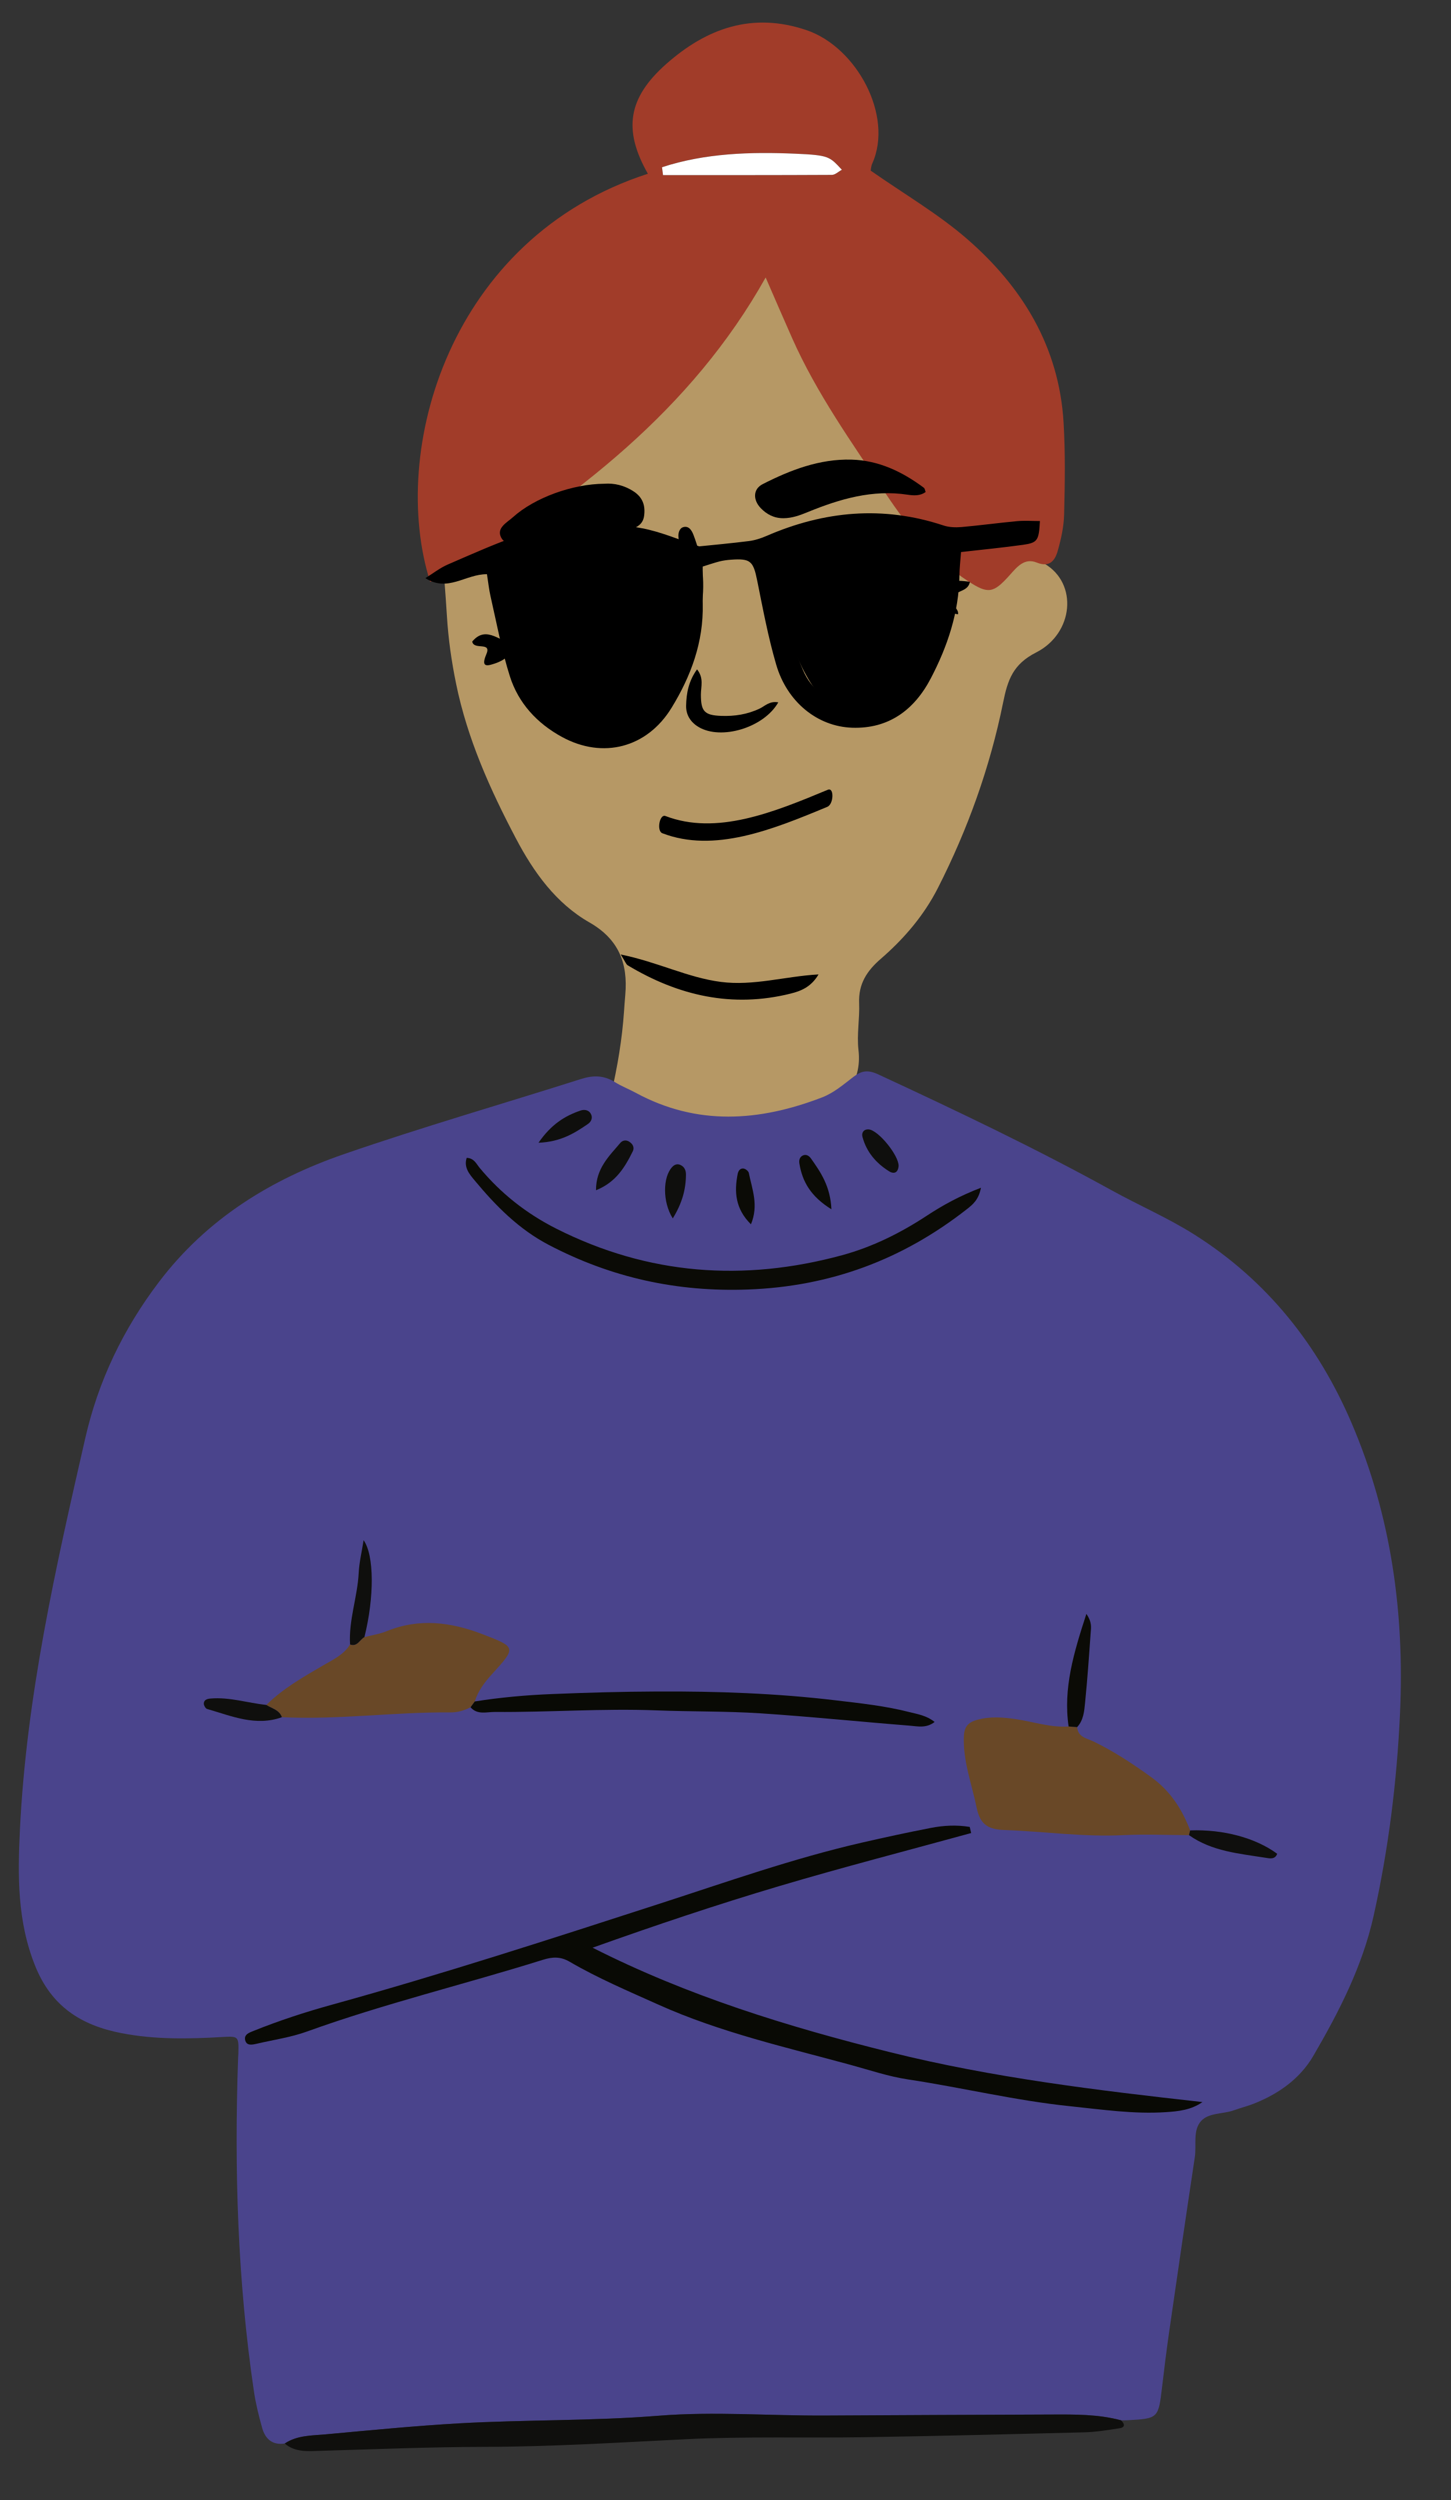 <svg viewBox="169.412 93.6 226.404 390" fill="none" xmlns="http://www.w3.org/2000/svg" xmlns:xlink="http://www.w3.org/1999/xlink" overflow="visible" width="226.404px" height="390px"><rect x="169.412" y="93.6" width="226.404" height="390" fill="#333333" stroke="none"/><g id="Master/Character/Torso"><g id="Head" transform="translate(189 91) scale(1.52 1.53)"><g id="Head/Bun"><g id="Head"><path id="SKIN" fill-rule="evenodd" clip-rule="evenodd" d="M92.325 53.118C92.326 53.597 92.371 54.083 92.318 54.556C92.104 56.486 92.139 57.898 94.338 59.172C97.795 61.178 97.325 66.275 93.481 68.215C91.095 69.419 90.555 71.016 90.085 73.329C88.74 79.927 86.461 86.24 83.385 92.243C81.943 95.056 79.897 97.418 77.521 99.46C76.096 100.686 75.226 102.015 75.305 103.961C75.37 105.554 75.057 107.176 75.239 108.747C75.633 112.16 73.587 114.337 70.579 115.047C65.596 116.223 60.5 116.783 55.361 115.997C53.784 115.757 52.211 115.515 50.712 114.892C49.907 114.559 49.617 114.226 49.835 113.296C50.494 110.495 50.977 107.658 51.174 104.781C51.212 104.223 51.252 103.665 51.301 103.108C51.581 99.898 50.627 97.448 47.619 95.74C44.193 93.796 41.9 90.624 40.089 87.207C37.429 82.192 35.091 77.034 33.933 71.406C33.463 69.124 33.132 66.835 32.993 64.528C32.703 59.666 32.058 54.816 32.567 49.925C33.367 42.225 37.092 36.133 43.087 31.512C49.076 26.895 55.902 23.878 63.516 23.375C69.201 23 74.86 23.631 80.167 26.029C83.262 27.427 85.593 29.64 87.207 32.63C90.657 39.026 92.286 45.873 92.325 53.118" fill="#b69865"/></g><g id="Group 6"><g id="Group 3"><path id="Fill 1" fill-rule="evenodd" clip-rule="evenodd" d="M55.072 18.748C55.106 19.016 55.141 19.283 55.175 19.55C60.953 19.55 66.731 19.559 72.51 19.528C72.843 19.526 73.174 19.198 73.534 19.007C72.266 17.673 72.273 17.519 68.757 17.37C64.135 17.174 59.51 17.309 55.072 18.748M76.49 19.093C79.986 21.521 83.409 23.498 86.353 26.031C92.055 30.936 95.834 37.054 96.294 44.786C96.48 47.891 96.427 51.017 96.35 54.13C96.32 55.391 96.034 56.671 95.683 57.891C95.404 58.861 94.844 59.572 93.546 59.055C92.255 58.54 91.499 59.519 90.734 60.365C89.078 62.198 88.537 62.277 86.49 60.949C82.927 58.634 80.284 55.393 77.975 51.935C74.558 46.822 70.945 41.812 68.421 36.155C67.51 34.121 66.626 32.076 65.71 29.988C58.066 43.545 46.109 52.484 33.224 60.418C32.66 60.765 31.919 60.821 31.267 61.01C27.011 47.644 33.239 25.956 53.62 19.414C51.074 14.958 51.547 11.698 55.505 8.221C59.66 4.571 64.344 2.904 69.903 4.772C75.047 6.501 78.856 13.5 76.653 18.372C76.528 18.648 76.516 18.976 76.49 19.093" fill="#a13c29"/></g><path id="Fill 4" fill-rule="evenodd" clip-rule="evenodd" d="M55.073 18.748C59.51 17.309 64.136 17.174 68.758 17.37C72.274 17.519 72.267 17.673 73.534 19.007C73.174 19.198 72.843 19.526 72.51 19.528C66.731 19.559 60.954 19.55 55.175 19.55C55.141 19.283 55.107 19.016 55.073 18.748" fill="white"/></g></g></g><g id="Expression" transform="translate(234 153) scale(1.516 1.536)"><g id="Expression/Happy 2"><g id="Group 26"><g id="Group 5"><path id="Fill 3" fill-rule="evenodd" clip-rule="evenodd" d="M52.667 11.291C52.096 11.705 51.427 11.657 50.814 11.566C47.199 11.025 43.855 11.993 40.565 13.318C39.753 13.645 38.943 13.95 38.032 13.955C37.075 13.959 36.322 13.574 35.694 12.929C34.891 12.103 34.88 11.003 35.891 10.494C38.749 9.056 41.745 7.92 45.021 8.004C47.82 8.076 50.256 9.222 52.479 10.858C52.587 10.938 52.605 11.142 52.667 11.291" fill="black"/></g><path id="Fill 6" fill-rule="evenodd" clip-rule="evenodd" d="M19.601 10.452C20.601 10.375 21.667 10.613 22.639 11.25C23.545 11.845 23.839 12.678 23.688 13.725C23.545 14.724 22.734 14.962 21.983 15.16C21.383 15.317 20.707 15.356 20.093 15.263C17.105 14.807 14.228 15.375 11.351 16.067C10.545 16.261 9.481 16.897 8.971 15.905C8.472 14.935 9.579 14.393 10.198 13.844C12.415 11.875 16.316 10.474 19.601 10.452" fill="black"/><g id="Group 10"><path id="Fill 8" fill-rule="evenodd" clip-rule="evenodd" d="M21.283 58.258C25.106 59.025 28.171 60.606 31.587 61.043C34.955 61.473 38.153 60.479 41.643 60.282C40.87 61.579 39.804 61.975 38.766 62.23C32.776 63.703 27.223 62.454 22.005 59.357C21.829 59.253 21.751 58.985 21.283 58.258" fill="black"/></g><path id="Fill 11" fill-rule="evenodd" clip-rule="evenodd" d="M52.831 21.256C49.916 21.056 47.603 20.138 45.197 20.61C42.858 21.067 40.837 22.49 38.548 22.908C38.273 22.603 38.245 22.323 38.428 22.184C41.062 20.187 43.818 18.487 47.291 18.446C49.413 18.421 51.139 19.147 52.831 21.256" fill="black"/><path id="Fill 13" fill-rule="evenodd" clip-rule="evenodd" d="M23.906 24.105C21.646 23.393 19.401 22.643 17.026 22.592C14.669 22.542 12.71 24.038 10.345 24.544C13.576 19.801 20.831 19.493 23.906 24.105" fill="black"/><path id="Fill 15" fill-rule="evenodd" clip-rule="evenodd" d="M37.5 32.653C36.008 35.241 31.613 36.516 29.298 35.157C28.479 34.676 27.995 33.93 28.013 33.001C28.037 31.74 28.266 30.503 29.138 29.303C29.863 30.191 29.534 31.056 29.534 31.865C29.534 33.566 29.894 33.965 31.625 34.028C32.991 34.078 34.316 33.88 35.579 33.288C36.131 33.028 36.596 32.492 37.5 32.653" fill="black"/><path id="Fill 17" fill-rule="evenodd" clip-rule="evenodd" d="M29.508 23.44C27.758 21.151 27.455 18.504 27.224 15.844C27.189 15.448 27.328 14.968 27.73 14.857C28.296 14.701 28.595 15.2 28.763 15.628C29.751 18.15 30.048 20.753 29.508 23.44" fill="black"/><path id="Fill 19" fill-rule="evenodd" clip-rule="evenodd" d="M10.54 26.749C10.041 27.829 9.269 28.404 8.352 28.7C7.682 28.916 6.809 29.237 7.451 27.773C8.035 26.439 6.153 27.395 6 26.477C7.519 24.699 8.94 26.689 10.54 26.749" fill="black"/><g id="Group 23"><path id="Fill 21" fill-rule="evenodd" clip-rule="evenodd" d="M57.223 20.416C57.036 21.385 55.962 21.276 55.476 21.861C54.827 22.642 56.136 22.996 55.999 23.714C54.084 23.385 54.037 23.311 54.369 21.317C54.521 20.407 55.358 20.139 57.223 20.416" fill="black"/></g></g><path id="Fill 24" fill-rule="evenodd" clip-rule="evenodd" d="M42.598 41.529C36.975 43.842 31.136 46.181 25.886 44.196C25.278 43.966 24.96 45.716 25.564 45.944C30.894 47.96 36.839 45.611 42.548 43.262C43.209 42.991 43.266 41.254 42.598 41.529" fill="black"/></g></g><g id="Upper Body" transform="translate(-126 71) scale(1.53 1.53)"><g id="Upper Body/Folded Arms 1"><g id="Group 36"><g id="Group 3"><path id="Fill 1" fill-rule="evenodd" clip-rule="evenodd" d="M219.815 262.298C219.472 261.07 219.16 259.822 218.974 258.562C217.312 247.298 216.964 235.969 217.362 224.606C217.368 224.446 217.386 224.286 217.389 224.127C217.429 222.38 217.426 222.344 215.724 222.445C212.284 222.649 208.857 222.71 205.448 222.047C201.35 221.251 198.327 219.323 196.668 215.199C194.835 210.641 194.883 206.002 195.113 201.278C195.774 187.716 198.766 174.545 201.779 161.378C203.118 155.53 205.64 150.278 209.289 145.469C214.181 139.023 220.71 135.009 228.146 132.439C236.145 129.674 244.29 127.33 252.36 124.768C253.586 124.38 254.68 124.395 255.786 125.091C256.46 125.514 257.216 125.803 257.918 126.184C264.17 129.57 270.516 129.11 276.909 126.654C278.122 126.188 279.096 125.338 280.11 124.562C280.925 123.939 281.56 123.801 282.664 124.313C290.707 128.043 298.705 131.852 306.474 136.137C309.269 137.679 312.21 138.944 314.922 140.66C322.34 145.355 327.54 151.944 330.939 159.899C334.962 169.311 336.322 179.217 335.856 189.445C335.538 196.42 334.681 203.293 333.164 210.096C332.019 215.235 329.644 219.857 327.026 224.349C325.662 226.691 323.491 228.231 320.97 229.23C320.303 229.495 319.6 229.666 318.924 229.911C317.806 230.317 316.357 230.142 315.573 231.007C314.706 231.963 315.116 233.45 314.929 234.698C314.035 240.623 313.172 246.552 312.316 252.482C312.043 254.38 311.808 256.284 311.584 258.189C311.217 261.3 311.183 261.343 308.131 261.511C307.891 261.525 307.651 261.52 307.413 261.524C305.084 260.896 302.699 260.922 300.316 260.931C292.638 260.964 284.959 260.987 277.28 261.035C271.601 261.07 265.916 260.6 260.248 261.055C253.47 261.598 246.671 261.448 239.886 261.832C235.335 262.09 230.808 262.541 226.276 262.954C224.888 263.081 223.378 263.037 222.118 263.889C220.853 264.078 220.128 263.417 219.815 262.298Z" fill="#4A448C"/></g><path id="Fill 4" fill-rule="evenodd" clip-rule="evenodd" d="M222.118 263.89C223.379 263.038 224.889 263.082 226.277 262.955C230.808 262.541 235.335 262.09 239.887 261.832C246.672 261.449 253.47 261.599 260.248 261.056C265.916 260.6 271.602 261.071 277.281 261.036C284.959 260.988 292.638 260.964 300.317 260.932C302.7 260.922 305.084 260.897 307.413 261.524C307.769 261.875 307.864 262.236 307.254 262.33C306.072 262.514 304.88 262.713 303.688 262.744C296.254 262.938 288.819 263.121 281.383 263.242C275.227 263.342 269.059 263.148 262.914 263.453C256.124 263.79 249.338 264.215 242.54 264.228C236.94 264.239 231.35 264.473 225.757 264.631C224.511 264.666 223.193 264.808 222.118 263.89" fill="#0F0F0D"/><path id="Fill 6" fill-rule="evenodd" clip-rule="evenodd" d="M292.121 201.649C285.614 203.437 279.078 205.123 272.611 207.04C266.215 208.936 259.889 211.065 253.514 213.339C263.195 218.245 273.422 221.397 283.852 223.993C294.309 226.596 304.972 227.88 315.709 229.076C314.56 229.883 313.287 230.018 311.991 230.104C308.699 230.322 305.448 229.834 302.194 229.499C296.632 228.925 291.188 227.598 285.665 226.766C283.682 226.467 281.789 225.822 279.864 225.296C273.242 223.49 266.528 221.976 260.226 219.145C257.168 217.771 254.075 216.462 251.174 214.771C250.239 214.225 249.423 214.268 248.449 214.572C240.451 217.077 232.287 219.035 224.389 221.885C222.747 222.478 220.982 222.73 219.271 223.127C218.806 223.235 218.219 223.372 218.08 222.75C217.95 222.168 218.538 221.982 218.969 221.809C221.565 220.765 224.223 219.899 226.919 219.154C238.162 216.048 249.25 212.446 260.344 208.854C267.18 206.641 273.963 204.235 280.982 202.625C283.315 202.089 285.656 201.584 288.007 201.127C289.321 200.871 290.658 200.807 291.975 201.026C292.023 201.234 292.072 201.441 292.121 201.649" fill="#090A05"/><path id="SKIN" fill-rule="evenodd" clip-rule="evenodd" d="M302.932 190.849C303.005 191.886 303.931 191.991 304.605 192.318C306.685 193.326 308.588 194.581 310.465 195.936C312.428 197.353 313.623 199.2 314.453 201.38C314.413 201.541 314.375 201.702 314.336 201.864C312.108 201.856 309.873 201.752 307.651 201.863C303.588 202.068 299.568 201.486 295.526 201.342C293.785 201.28 293.024 200.743 292.675 199.04C292.185 196.647 291.282 194.326 291.375 191.813C291.411 190.857 291.77 190.386 292.667 190.127C294.006 189.741 295.31 189.838 296.666 190.035C298.462 190.296 300.212 190.915 302.061 190.786C302.351 190.807 302.641 190.828 302.932 190.849" fill="#694827"/><path id="SKIN_2" fill-rule="evenodd" clip-rule="evenodd" d="M220.239 188.59C221.935 186.918 223.98 185.756 226.017 184.568C227.021 183.982 228.13 183.485 228.78 182.426C229.527 182.687 229.76 181.937 230.243 181.677C231.007 181.477 231.803 181.358 232.53 181.064C235.826 179.727 239.054 180.137 242.257 181.366C245.751 182.707 245.743 182.714 243.256 185.448C242.507 186.271 241.836 187.151 241.498 188.235C241.355 188.431 241.212 188.629 241.068 188.827C240.421 189.153 239.76 189.361 239.011 189.353C233.278 189.296 227.569 190.125 221.828 189.84C221.564 189.085 220.808 188.956 220.239 188.59" fill="#694827"/><path id="Fill 12" fill-rule="evenodd" clip-rule="evenodd" d="M240.674 132.815C241.431 132.845 241.648 133.416 241.997 133.836C244.172 136.453 246.781 138.505 249.828 140.041C259.191 144.759 268.925 145.465 278.955 142.741C282.054 141.899 284.923 140.471 287.614 138.702C289.261 137.62 290.982 136.683 293.122 135.86C292.883 137.097 292.288 137.573 291.674 138.054C285.118 143.187 277.774 145.929 269.362 146.237C262.114 146.502 255.423 145.028 249.046 141.69C245.993 140.092 243.652 137.724 241.499 135.132C240.978 134.505 240.348 133.799 240.674 132.815" fill="#0B0B06"/><path id="Fill 14" fill-rule="evenodd" clip-rule="evenodd" d="M241.068 188.827C241.212 188.629 241.355 188.431 241.498 188.235C244.102 187.821 246.724 187.587 249.358 187.48C252.948 187.333 256.546 187.234 260.13 187.219C266.19 187.191 272.258 187.399 278.292 188.119C280.827 188.421 283.364 188.686 285.845 189.324C286.68 189.538 287.545 189.655 288.396 190.324C287.546 190.991 286.662 190.766 285.869 190.704C280.777 190.302 275.695 189.774 270.599 189.443C267.094 189.216 263.572 189.281 260.061 189.145C254.552 188.932 249.052 189.348 243.547 189.304C242.709 189.297 241.768 189.631 241.068 188.827" fill="#090A05"/><path id="Fill 16" fill-rule="evenodd" clip-rule="evenodd" d="M302.931 190.849C302.64 190.828 302.35 190.807 302.06 190.786C301.494 186.892 302.576 183.291 303.872 179.307C304.474 180.18 304.344 180.734 304.309 181.233C304.143 183.622 303.972 186.012 303.736 188.394C303.651 189.251 303.573 190.155 302.931 190.849" fill="#0B0B06"/><path id="Fill 18" fill-rule="evenodd" clip-rule="evenodd" d="M230.243 181.677C229.76 181.937 229.527 182.687 228.78 182.426C228.628 179.946 229.534 177.594 229.659 175.144C229.715 174.045 229.98 172.957 230.162 171.793C231.252 173.345 231.261 177.586 230.243 181.677" fill="#0F0F0D"/><path id="Fill 20" fill-rule="evenodd" clip-rule="evenodd" d="M314.336 201.864C314.375 201.702 314.413 201.541 314.452 201.38C317.834 201.256 321.133 202.141 323.332 203.766C323.103 204.38 322.545 204.235 322.144 204.171C319.444 203.741 316.675 203.522 314.336 201.864" fill="#0F0F0D"/><path id="Fill 22" fill-rule="evenodd" clip-rule="evenodd" d="M220.239 188.59C220.808 188.956 221.564 189.085 221.828 189.84C219.15 190.806 216.691 189.715 214.198 189C214.04 188.954 213.858 188.629 213.865 188.441C213.88 188.066 214.206 187.966 214.545 187.937C216.488 187.769 218.339 188.388 220.239 188.59" fill="#0F0F0D"/><path id="Fill 24" fill-rule="evenodd" clip-rule="evenodd" d="M253.861 136.117C253.851 133.89 255.203 132.638 256.342 131.289C256.546 131.048 256.886 130.955 257.209 131.142C257.598 131.367 257.809 131.747 257.615 132.14C256.813 133.765 255.896 135.303 253.861 136.117" fill="#0F0F0D"/><path id="Fill 26" fill-rule="evenodd" clip-rule="evenodd" d="M277.871 138.059C275.768 136.749 274.899 135.248 274.6 133.372C274.55 133.056 274.628 132.725 274.958 132.572C275.312 132.409 275.61 132.632 275.784 132.878C276.781 134.286 277.761 135.709 277.871 138.059" fill="#0B0B06"/><path id="Fill 28" fill-rule="evenodd" clip-rule="evenodd" d="M261.691 138.989C260.623 137.29 260.676 134.759 261.635 133.742C261.868 133.495 262.155 133.39 262.479 133.541C262.882 133.729 263.036 134.089 263.035 134.505C263.032 136.032 262.641 137.446 261.691 138.989" fill="#0F0F0D"/><path id="Fill 30" fill-rule="evenodd" clip-rule="evenodd" d="M284.723 133.634C284.675 134.302 284.276 134.509 283.755 134.186C282.428 133.36 281.447 132.219 281.036 130.678C280.917 130.231 281.187 129.875 281.677 129.915C282.664 129.995 284.739 132.566 284.723 133.634" fill="#0F0F0D"/><path id="Fill 32" fill-rule="evenodd" clip-rule="evenodd" d="M247.997 131.274C249.294 129.4 250.677 128.541 252.279 127.993C252.66 127.862 253.105 127.916 253.331 128.316C253.56 128.722 253.381 129.127 253.037 129.362C251.668 130.299 250.268 131.184 247.997 131.274" fill="#0F0F0D"/><path id="Fill 34" fill-rule="evenodd" clip-rule="evenodd" d="M269.662 139.591C268.06 137.996 267.949 136.276 268.312 134.445C268.37 134.151 268.576 133.813 268.967 133.917C269.158 133.968 269.412 134.182 269.448 134.361C269.776 136.003 270.474 137.641 269.662 139.591" fill="#0B0B06"/></g></g></g><g id="Facial Hair" transform="translate(236 180) scale(101 95)"><g id="Facial Hair/None" stroke="none" stroke-width="1" fill="none" fill-rule="evenodd" fill-opacity="0"/></g><g id="Accessories" transform="translate(216 108) scale(1.522 1.527)"><g id="Accessories/Shades"><path id="Accesories" fill-rule="evenodd" clip-rule="evenodd" d="M48.865 47.621C49.469 51.534 50.168 55.374 51.695 58.989C52.6 61.133 54.402 62.361 56.713 62.558C59.088 62.762 60.933 61.591 62.089 59.609C64.136 56.099 65.166 52.267 65.227 48.181C65.245 47.045 64.827 46.309 63.692 46.134C62.357 45.928 61.014 45.705 59.667 45.656C55.981 45.523 52.365 45.874 48.865 47.621M21.609 48.648C22.154 52.445 22.824 56.193 24.429 59.698C25.282 61.56 26.69 62.981 28.519 63.909C31.368 65.353 34.403 64.618 36.084 62.034C38.421 58.442 39.371 54.464 39.048 50.198C38.896 48.202 38.708 47.83 36.68 47.504C33.629 47.013 30.537 46.663 27.449 46.533C25.36 46.445 23.43 47.315 21.609 48.648M41.076 46.381C42.572 46.226 44.382 46.067 46.184 45.837C46.788 45.761 47.396 45.563 47.958 45.321C53.882 42.758 59.911 42.197 66.111 44.246C66.685 44.435 67.349 44.46 67.959 44.408C69.863 44.243 71.757 43.98 73.66 43.806C74.431 43.735 75.212 43.794 76 43.794C75.9 45.77 75.761 46.014 74.278 46.221C72.237 46.507 70.181 46.703 67.913 46.962C67.851 47.825 67.758 48.597 67.748 49.369C67.695 53.137 66.531 56.598 64.804 59.883C63.111 63.103 60.486 65.031 56.754 64.907C53.172 64.787 50.078 62.257 48.969 58.475C48.139 55.651 47.597 52.737 47.011 49.846C46.613 47.89 46.331 47.599 44.336 47.743C43.94 47.771 43.54 47.824 43.155 47.919C42.623 48.052 42.104 48.236 41.431 48.444C41.431 49.735 41.406 50.998 41.435 52.261C41.522 56.157 40.225 59.647 38.226 62.89C35.722 66.952 31.201 68.132 27.003 65.85C24.459 64.468 22.536 62.407 21.659 59.645C20.817 56.996 20.312 54.238 19.688 51.521C19.515 50.769 19.436 49.996 19.313 49.225C17.11 49.206 15.31 51.102 13 49.628C13.764 49.157 14.485 48.586 15.3 48.234C17.856 47.13 20.405 45.987 23.038 45.1C24.82 44.498 26.728 44.056 28.596 43.986C30.807 43.903 33.068 44.127 35.246 44.539C37.165 44.901 38.998 45.705 41.076 46.381" fill="black"/><path id="Path 2" fill-rule="evenodd" clip-rule="evenodd" d="M20 47.481C20 47.481 29.671 42.519 40 47.481C40 47.481 39.568 65.208 31.291 65.971C23.014 66.734 20 47.481 20 47.481Z" fill="black"/><path id="Path 3" fill-rule="evenodd" clip-rule="evenodd" d="M48 46.412C48 46.412 57.668 42.099 67 45.498C67 45.498 65.73 63.104 58.179 63.962C50.628 64.82 48 46.412 48 46.412Z" fill="black"/></g></g></g></svg>
